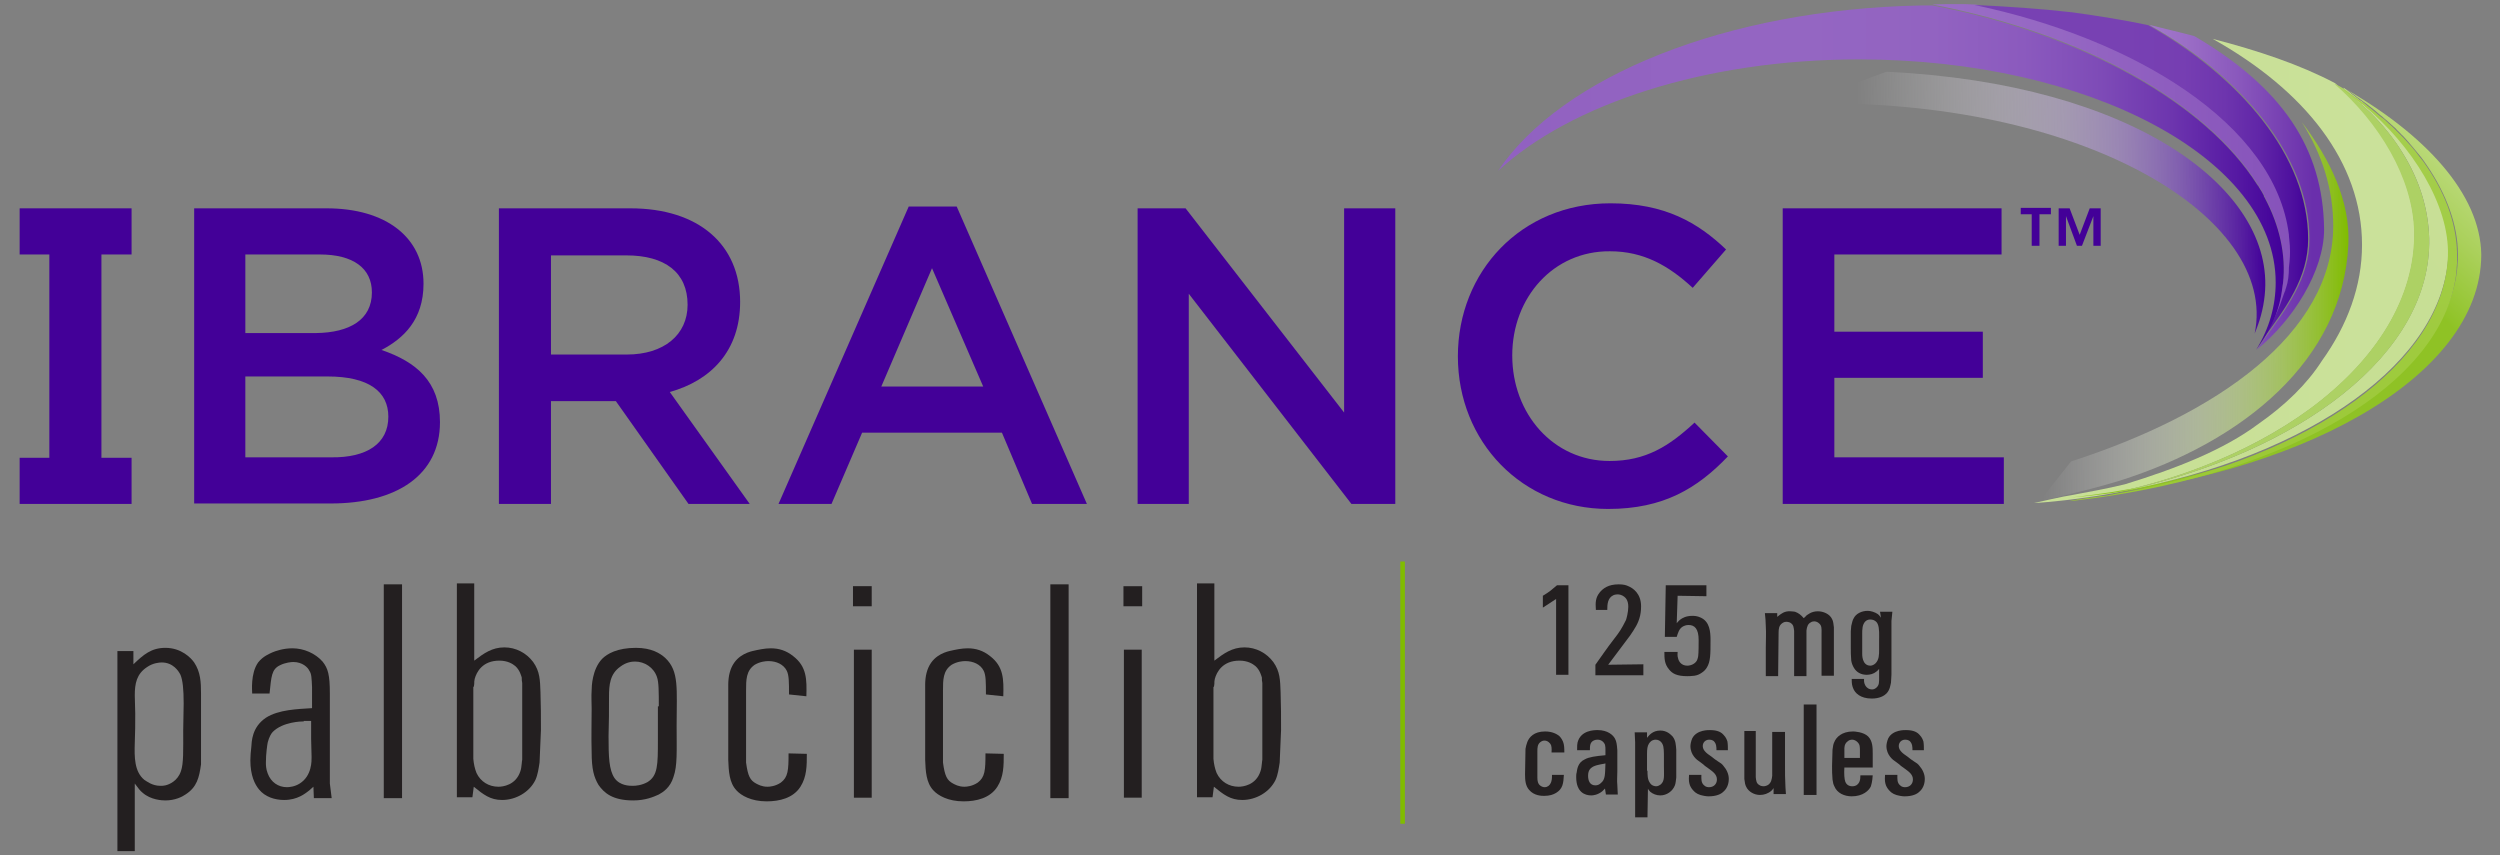 <?xml version="1.0" encoding="utf-8"?>
<!-- Generator: Adobe Illustrator 22.1.0, SVG Export Plug-In . SVG Version: 6.00 Build 0)  -->
<svg version="1.1" id="Layer_1" xmlns="http://www.w3.org/2000/svg" xmlns:xlink="http://www.w3.org/1999/xlink" x="0px" y="0px"
	 viewBox="0 0 547.2 187.2" style="enable-background:new 0 0 547.2 187.2;" xml:space="preserve">
<rect x="0" y="0" width="547.2" height="187.2" fill="#808080" stroke="none"/>
<style type="text/css">
	.st0{fill:#430098;}
	.st1{fill:#231F20;}
	.st2{fill:#80BC00;}
	.st3{fill:url(#SVGID_1_);}
	.st4{fill:url(#SVGID_2_);}
	.st5{fill:url(#SVGID_3_);}
	.st6{fill:url(#SVGID_4_);}
	.st7{fill:url(#SVGID_5_);}
	.st8{fill:url(#SVGID_6_);}
	.st9{fill:url(#SVGID_7_);}
	.st10{fill:url(#SVGID_8_);}
	.st11{fill:url(#SVGID_9_);}
	.st12{fill:url(#SVGID_10_);}
	.st13{fill:url(#SVGID_11_);}
</style>
<g>
	<path class="st0" d="M444.8,46.9h-2.5v-1.4h6.6v1.4h-2.5v6.9h-1.7V46.9z M458.2,47.3L458.2,47.3l-2.5,6.5h-1.1l-2.4-6.5h0v6.5h-1.6
		v-8.2h2.4l2.2,5.8l2.2-5.8h2.4v8.2h-1.6V47.3z"/>
	<path class="st0" d="M92.7,62.1c0,7.9-4.4,12-9.2,14.5c7.6,2.6,12.8,6.9,12.8,15.8c0,11.6-9.5,17.8-23.9,17.8H42.5V45.6h29
		C84.5,45.6,92.7,52,92.7,62.1 M81.4,64c0-5.3-4.1-8.3-11.4-8.3H53.7v17.2h15.5C76.5,72.8,81.4,70,81.4,64 M85,91.2
		c0-5.5-4.3-8.8-13.3-8.8h-18v17.7h18.8C80.3,100.2,85,97.1,85,91.2"/>
	<path class="st0" d="M150.7,110.3l-15.9-22.5h-14.2v22.5h-11.4V45.6H138c14.9,0,24,7.9,24,20.5c0,10.7-6.4,17.2-15.4,19.7
		l17.5,24.5H150.7z M137.1,55.9h-16.5v21.7h16.6c8.1,0,13.3-4.3,13.3-10.9C150.5,59.6,145.5,55.9,137.1,55.9"/>
	<path class="st0" d="M237.9,110.3h-12l-6.6-15.6h-30.6l-6.7,15.6h-11.6l28.5-65.1h10.5L237.9,110.3z M204,58.7l-11.1,25.9h22.3
		L204,58.7z"/>
	<polygon class="st0" points="294.2,45.6 305.4,45.6 305.4,110.3 295.8,110.3 260.2,64.3 260.2,110.3 249,110.3 249,45.6 
		259.5,45.6 294.2,90.3 	"/>
	<path class="st0" d="M352,111.4c-18.8,0-32.9-14.7-32.9-33.4c0-18.5,13.8-33.5,33.4-33.5c11.9,0,19.1,4.2,25.3,10.1l-7.3,8.4
		c-5.2-4.8-10.7-8-18.1-8C340,54.9,331,65.1,331,77.8c0,12.8,9,23.1,21.3,23.1c7.9,0,13-3.2,18.6-8.4l7.3,7.4
		C371.5,106.9,364.1,111.4,352,111.4"/>
	<polygon class="st0" points="438.1,55.7 401.5,55.7 401.5,72.6 434,72.6 434,82.7 401.5,82.7 401.5,100.1 438.6,100.1 438.6,110.3 
		390.2,110.3 390.2,45.6 438.1,45.6 	"/>
	<path class="st1" d="M343.3,128.1v19.6h-2.7v-16.6l-2.9,1.9v-2.6c1.5-0.9,1.8-1.2,3.1-2.3H343.3z"/>
	<path class="st1" d="M349.3,133.4c-0.1-1.5-0.1-2.6,0.9-3.8c0.7-0.8,1.8-1.7,4.1-1.7c1.1,0,1.7,0.2,2.1,0.4c1,0.4,2.8,1.6,2.8,4.4
		c0,0.3,0,1.1-0.2,2c-0.4,1.8-1.2,2.9-2.2,4.4l-4.8,6.4l7.7-0.1v2.4h-10.5v-2.3c1.3-1.8,2.5-3.6,3.9-5.4c1.4-1.8,1.8-2.4,2.8-4.4
		c0.1-0.3,0.5-1.7,0.5-2.9c0-1.3-0.5-1.9-0.9-2.2c-0.5-0.4-1.1-0.5-1.4-0.5c-0.1,0-0.6,0-1,0.2c-1.2,0.6-1.3,1.9-1.3,3.2H349.3z"/>
	<path class="st1" d="M364.4,139.5l0.2-11.4h8.9v2.4l-6.3-0.1l-0.2,6c0.1-0.1,0.4-0.5,0.8-0.8c0.4-0.3,1.2-0.8,2.6-0.8
		c0.4,0,1.1,0,1.9,0.4c1.9,0.9,2.1,3,2.1,4.9c0,3.1,0,4.7-0.8,6c-0.3,0.5-0.7,0.9-1.2,1.2c-0.3,0.2-0.8,0.5-1.5,0.6
		c-0.7,0.1-1.4,0.1-1.6,0.1c-2.3,0-3.3-0.6-4-1.5c-1-1.2-1-2.4-1-3.8l2.9,0c0,0.1-0.1,0.9,0.1,1.4c0.1,0.5,0.6,1.6,2,1.6
		c0.8,0,1.7-0.4,2.1-1.1c0.2-0.4,0.3-0.9,0.3-1c0.1-0.6,0.1-2.9,0.1-3.5c0-2.5-0.9-3.3-2.2-3.3c-0.6,0-1,0.2-1.2,0.3
		c-0.9,0.5-1.1,1.4-1.4,2.3H364.4z"/>
	<path class="st1" d="M388.9,135.1l0.5-0.4c0.4-0.3,1.2-1,2.5-0.9c0.5,0,0.9,0.1,1,0.1c0.8,0.3,1.3,0.7,1.9,1.4
		c0.2-0.2,0.4-0.3,0.5-0.5c0.4-0.3,1.2-1,2.6-1c1.2,0,2.6,0.6,3.1,1.7c0.3,0.5,0.3,1.2,0.4,1.8v10.6h-2.7v-9.4
		c0-0.8,0.1-1.6-0.6-2.1c-0.1-0.1-0.5-0.4-1-0.4c-0.3,0-0.6,0.1-0.7,0.2c-0.7,0.3-0.9,1-1,1.8v10h-2.7v-9.9
		c-0.1-0.7-0.1-1.3-0.7-1.7c-0.1-0.1-0.5-0.3-1-0.3c-0.1,0-0.5,0-0.9,0.3c-0.7,0.5-0.8,1.2-0.8,2.1l-0.1,9.5h-2.7c0-2.1,0-4.2,0-6.3
		c0-1.6,0.1-3.1,0-4.6c0-1-0.1-1.9-0.2-2.9h2.7V135.1z"/>
	<path class="st1" d="M411.5,133.9l2.7,0c-0.1,0.7-0.1,1.4-0.2,2c0,0.6,0,1.2,0,1.9v7c0,1,0,1.9,0,2.9c0,0.6-0.1,1.1-0.1,1.7
		c-0.1,0.4-0.2,1.6-1,2.4c-0.5,0.5-1.5,1.1-3.2,1.1c-2.5,0-3.7-1.2-4.1-2.3c-0.2-0.5-0.3-0.9-0.3-2h2.7c0,0.2,0,0.3,0,0.5
		c0.1,0.9,0.5,1.3,0.8,1.5c0.1,0.1,0.5,0.3,0.9,0.3c0.2,0,0.5,0,0.9-0.3c0.4-0.3,0.7-0.7,0.7-1.7c0-0.2,0-0.4,0-0.6v-1.9
		c-0.3,0.4-0.4,0.4-0.6,0.6c-0.6,0.5-1.4,0.7-2.1,0.7c-1.2,0-2.2-0.5-2.8-1.5c-0.3-0.5-0.5-1-0.6-1.6c-0.1-1-0.1-2-0.1-3.1v-2.2
		c0-0.3,0-0.7,0-1.1c0-0.4,0.1-0.8,0.1-1.2c0.2-0.8,0.3-1.3,0.5-1.6c0.5-1.1,1.8-1.7,3.1-1.7c0.7,0,1.6,0.3,2.2,0.7
		c0.3,0.2,0.7,0.8,0.7,0.8L411.5,133.9z M407.6,142.4c0,0.2,0,0.4,0,0.6c0,0.2-0.1,2.7,1.8,2.7c0.2,0,0.7-0.1,1.1-0.5
		c0.8-0.8,0.8-1.9,0.8-3c0-0.7,0-1.4,0-2.1c0-1,0.1-2.6-0.3-3.5c-0.1-0.3-0.6-1-1.6-1c-0.2,0-0.7,0-1.1,0.4
		c-0.7,0.7-0.7,1.8-0.7,2.8V142.4z"/>
	<path class="st1" d="M339.6,164.7c0-0.1,0.1-1-0.1-1.6c-0.2-0.5-0.8-1-1.4-1c-0.2,0-0.5,0-0.9,0.3c-0.7,0.5-0.7,1.3-0.7,2.1v5.7
		c0,0.7,0.1,1.4,0.7,1.8c0.3,0.2,0.6,0.3,0.9,0.3c0.7,0,1.1-0.5,1.2-0.7c0.4-0.6,0.4-1.3,0.4-2l2.6,0c-0.1,1.8-0.2,3.1-1.8,4
		c-0.5,0.3-1.3,0.6-2.5,0.6c-0.5,0-2.2,0-3.3-1.3c-0.8-0.9-0.9-2.1-0.9-3.4l0.1-5.6c0.1-0.5,0.2-1,0.4-1.5c0.4-1,1.4-2.3,3.9-2.3
		c1.6,0,2.6,0.6,3.1,1c0.5,0.5,0.7,1,0.8,1.2c0.3,0.7,0.3,1.6,0.3,2.4L339.6,164.7z"/>
	<path class="st1" d="M345.2,164.1c0-0.9,0-1.2,0.1-1.6c0.7-2.7,3.7-2.7,4.4-2.7c2.2,0,3.4,1.1,3.8,1.9c0.3,0.6,0.4,1.1,0.5,2.5
		c0,1.6,0,3.1,0,4.7c0,1-0.1,1.9,0,2.9c0,0.7,0.1,1.4,0.1,2.1h-2.6l-0.2-1.3c-0.2,0.2-0.4,0.4-0.6,0.6c-1,0.8-2,0.9-2.4,0.9
		c-1.4,0-3.3-0.7-3.3-4c0-0.3,0-0.7,0.1-1c0.1-0.6,0.2-2.2,1.8-2.9c0.9-0.5,2.3-0.7,4.5-0.9c0-0.4,0-0.9,0-1.3c0-0.2,0-0.6-0.1-1
		c-0.3-0.7-0.9-1.1-1.6-1.1c-0.2,0-0.5,0-0.9,0.2c-0.8,0.4-0.8,1.2-0.8,2.1H345.2z M348.7,167.8c-0.5,0.3-1.1,0.7-1.1,2
		c0,1.1,0.4,2.1,1.6,2.1c0.5,0,0.9-0.2,1.2-0.5c1-0.8,0.9-1.9,1-4.3C351.2,167.2,349.7,167.3,348.7,167.8"/>
	<path class="st1" d="M360.5,161.5c0.4-0.5,1.2-1.6,2.9-1.6c1.5,0,2.3,0.9,2.7,1.3c0.7,0.9,0.7,1.8,0.8,2.9v6.1
		c-0.1,0.6-0.1,1.2-0.3,1.7c-0.5,1.3-1.8,2.2-3.2,2.2c-0.8,0-1.6-0.3-2.2-0.8c-0.2-0.2-0.5-0.6-0.5-0.7l-0.1,6.3h-2.7
		c0-2.7,0-5.4,0-8v-6.2c0-0.7,0-1.5,0-2.2c0-0.7-0.1-1.5-0.1-2.2h2.7L360.5,161.5z M360.6,168.7c0,0.8,0,1.9,0.5,2.6
		c0.4,0.7,1.1,0.8,1.4,0.8c0.5,0,0.8-0.3,1-0.4c0.9-0.8,0.7-1.8,0.7-3.9c0-0.6,0-1.2,0-1.7c0-1.6,0-2.6-0.3-3.2
		c-0.1-0.3-0.6-1-1.5-1c-0.4,0-1,0.1-1.5,0.9c-0.3,0.5-0.4,1.1-0.4,2.2V168.7z"/>
	<path class="st1" d="M375.7,164.3c0-0.8,0-1.5-0.6-2.1c-0.4-0.3-0.8-0.3-1-0.3c-0.8,0-1.4,0.6-1.4,1.4c0,1.1,1.2,1.8,1.9,2.3
		c0.5,0.4,1,0.8,1.5,1.1c0.5,0.3,0.8,0.5,1.1,0.9c0.7,0.8,1.2,1.8,1.2,2.9c0,0.5-0.1,1.9-1.2,2.8c-0.5,0.5-1.5,1-3.2,1
		c-0.1,0-0.6,0-1-0.1c-1.2-0.2-1.8-0.6-2.2-1c-0.4-0.4-0.7-0.8-0.9-1.3c-0.2-0.6-0.3-1-0.2-2.3h2.7c0,0.9-0.1,1.7,0.6,2.3
		c0.4,0.4,0.9,0.4,1.1,0.4c1,0,1.7-0.7,1.7-1.7c0-1.1-0.9-1.7-1.7-2.3c-0.4-0.3-0.9-0.6-1.3-1c-0.3-0.2-0.5-0.4-0.8-0.6
		c-0.5-0.3-2-1.4-2-3.4c0-0.3,0.1-1,0.4-1.7c1-1.9,3.6-1.8,3.9-1.8c1.7,0,2.5,0.5,3,1.1c0.5,0.5,0.7,1.1,0.8,1.4
		c0.1,0.6,0.1,1.3,0.1,1.9H375.7z"/>
	<path class="st1" d="M384.3,160.2v9.9c0.1,0.8,0.1,1.4,0.9,1.8c0.1,0.1,0.5,0.2,0.9,0.2c0.1,0,0.6-0.1,0.9-0.3
		c0.7-0.5,0.8-1.2,0.9-2v-9.6h2.8v7.1c0,1.7,0,3.4,0.1,5c0,0.5,0.1,1,0.1,1.5h-2.7l0-1.3c-0.1,0.2-0.4,0.5-0.5,0.6
		c-0.7,0.6-1.6,0.9-2.5,0.9c-1.2,0-2.5-0.7-3-1.8c-0.2-0.4-0.3-0.8-0.4-1.7v-10.5H384.3z"/>
	<rect x="394.8" y="154.2" class="st1" width="2.8" height="19.8"/>
	<path class="st1" d="M403.7,167.9c-0.1,1.5,0,2.7,0.2,3.2c0.1,0.3,0.5,1,1.5,1c0.2,0,0.5,0,0.9-0.2c0.8-0.5,0.9-1.3,0.9-2.2h2.7
		c0,0.2-0.1,1.5-0.4,2.4c-0.4,0.9-1.7,2.2-4.2,2.2c-1.6,0-3.2-0.7-3.8-2.2c-0.2-0.4-0.3-0.7-0.4-1.5c-0.1-1-0.1-2-0.1-3
		c0-1.2,0.1-2.3,0.1-3.5c0.1-0.9,0.2-1.3,0.4-1.7c0.4-1,1.6-2.3,4.1-2.3c0.3,0,2.3,0.1,3.3,1.1c1,1,1,2.5,1,3.8v3H403.7z
		 M403.7,165.9l3.4,0c0-0.5,0-1.1,0-1.7c0-0.1,0-0.7-0.1-1.1c-0.2-0.6-0.9-1.2-1.6-1.2c-0.3,0-0.7,0.1-0.9,0.3
		c-0.9,0.6-0.8,1.6-0.8,1.9V165.9z"/>
	<path class="st1" d="M418.6,164.3c0-0.8,0-1.5-0.6-2.1c-0.4-0.3-0.8-0.3-1-0.3c-0.8,0-1.4,0.6-1.4,1.4c0,1.1,1.2,1.8,1.9,2.3
		c0.5,0.4,1,0.8,1.5,1.1c0.5,0.3,0.8,0.5,1.1,0.9c0.7,0.8,1.2,1.8,1.2,2.9c0,0.5-0.1,1.9-1.2,2.8c-0.5,0.5-1.5,1-3.2,1
		c-0.1,0-0.6,0-1-0.1c-1.2-0.2-1.8-0.6-2.2-1c-0.4-0.4-0.7-0.8-0.9-1.3c-0.2-0.6-0.3-1-0.2-2.3h2.7c0,0.9-0.1,1.7,0.6,2.3
		c0.4,0.4,0.9,0.4,1.1,0.4c1,0,1.7-0.7,1.7-1.7c0-1.1-0.9-1.7-1.7-2.3c-0.4-0.3-0.9-0.6-1.3-1c-0.3-0.2-0.5-0.4-0.8-0.6
		c-0.5-0.3-2-1.4-2-3.4c0-0.3,0.1-1,0.4-1.7c1-1.9,3.6-1.8,3.9-1.8c1.7,0,2.5,0.5,3,1.1c0.5,0.5,0.7,1.1,0.8,1.4
		c0.1,0.6,0.1,1.3,0.1,1.9H418.6z"/>
	<path class="st1" d="M29.2,142.3v3.1c2.2-2.1,3.9-3.6,7-3.6c3.5,0,5.6,2.2,6.3,3.2c1.4,2.1,1.5,4.3,1.5,6.8v15.5
		c-0.4,2.9-0.9,5-3.4,6.6c-0.7,0.5-2.3,1.3-4.4,1.3c-0.7,0-3.2-0.1-5-1.7c-0.5-0.4-0.9-0.9-1.7-2v14.8h-3.8v-43.8H29.2z M31.6,170.7
		c0.5,0.3,1.7,1.3,3.5,1.3c0.5,0,0.6,0,1.1-0.1c0.9-0.2,2.7-1,3.4-3.1c0.6-1.7,0.5-4.6,0.5-9c0-1.9,0.1-3.8,0.1-5.8
		c0-3.1-0.2-5.1-0.7-6.3c-0.4-0.8-1.6-2.7-4.1-2.7c-0.5,0-1.9,0.1-3.2,1c-2.3,1.5-2.7,3.6-2.7,6.2c0,1.3,0.1,2.7,0.1,4
		c0,2.2,0,4.2-0.1,6.4C29.4,165.7,29.4,168.9,31.6,170.7"/>
	<path class="st1" d="M68.3,150.4c-0.1-2-0.1-2.9-0.6-3.6c-0.3-0.7-1.5-1.9-3.5-1.9c-0.4,0-1.7,0.1-2.9,0.7
		c-1.9,0.9-1.9,2.5-2.3,6.2h-3.8c0-0.5-0.4-4.4,1.3-6.8c1.1-1.4,2.5-1.9,3.1-2.2c0.7-0.3,2.4-0.9,4.4-0.9c2.5,0,5,1.1,6.6,2.9
		c1.2,1.5,1.6,2.9,1.6,7v19.7l0.4,3.2h-3.9l-0.1-2.5c-0.3,0.3-0.6,0.5-0.9,0.8c-0.9,0.7-2.6,2.1-5.5,2.1c-2.1,0-4.2-0.7-5.5-2.3
		c-0.9-1.1-1.9-3-1.9-6.4c0-0.9,0.1-1.9,0.2-2.8c0.1-1.3,0.1-4.4,3.2-6.5c2.8-1.8,7-1.9,10.1-2.1V150.4z M66.5,157.9
		c-0.6,0-4.6,0.1-6.8,2.3c-0.3,0.3-0.8,1.1-1.1,2.3c-0.1,0.5-0.4,2.5-0.4,4.4c0,0.5,0,1.4,0.4,2.4c0.7,1.9,2.3,3,4.2,3
		c0.5,0,1.7-0.1,2.8-0.8c2.7-1.7,2.6-5,2.6-5.8c0-1.3-0.1-2.7-0.1-4v-3.9H66.5z"/>
	<rect x="84" y="127.9" class="st1" width="4" height="46.8"/>
	<path class="st1" d="M103.8,127.9v16.7c2.1-1.6,3.9-2.9,6.6-2.9c2.5,0,4.8,1.2,6.3,3.2c1.5,2.1,1.5,4,1.6,6.6
		c0.1,2.7,0.1,5.5,0.1,8.3c-0.1,2.3-0.2,4.7-0.3,7.1c-0.2,1.3-0.4,2.7-0.9,3.8c-1.3,2.7-4.3,4.4-7.3,4.4c-2.6,0-4.1-1.2-6.2-2.9
		l-0.3,2.3H100v-46.8H103.8z M103.6,166.1c0.1,1.1,0.3,2.1,0.7,3.1c0.9,1.9,2.7,3,4.8,3c0.9,0,3.8-0.3,4.8-3.4
		c0.2-0.6,0.2-0.9,0.3-1.7c0-0.3,0.1-0.8,0.1-0.8v-16.8c-0.1-0.4-0.1-0.8-0.1-1.2c-0.1-0.3-0.4-1.6-1.4-2.5
		c-0.6-0.5-1.7-1.2-3.5-1.2c-3.7,0-5,2.5-5.4,4c-0.1,0.4-0.1,0.7-0.1,1.1c0,0.3-0.1,0.7-0.2,0.7V166.1z"/>
	<path class="st1" d="M129.5,155.1c0-1.3-0.1-2.7,0-4c0-0.8,0.1-4.6,2.3-6.9c1.1-1.1,3.3-2.4,7.4-2.4c3.4,0,5.3,1.2,6.4,2.2
		c3.1,2.9,2.5,6.8,2.5,14.8c0,5.7,0.2,8.8-0.7,11.3c-0.7,2.3-2.3,3.3-3.2,3.8c-1.1,0.5-2.9,1.3-5.6,1.3c-4.6,0-6.4-1.7-7.6-3.4
		c-1-1.7-1.5-3.4-1.5-7.2C129.4,161.4,129.5,158.2,129.5,155.1 M144.2,154.6c0-3.1,0-5.3-0.4-6.4c-0.7-2.1-2.7-3.4-4.8-3.4
		c-0.6,0-1.9,0.1-3.2,1.1c-2.3,1.6-2.5,4-2.5,6.6c0,2.9,0,5.8-0.1,8.6c0,4.6,0.1,7.4,1.3,9.2c1.2,1.7,3.3,1.7,4,1.7
		c0.7,0,1.9-0.1,3.2-0.8c2.3-1.4,2.3-3.8,2.3-9.2V154.6z"/>
	<path class="st1" d="M172.7,152c0-2.7,0-4.2-0.5-5.2c-0.7-1.4-2.3-2.1-4-2.1c-0.6,0-1.8,0.1-3,0.8c-1.9,1.3-1.9,3.3-1.9,5.7v15.7
		c0.4,3,0.9,3.9,2.2,4.6c0.4,0.2,1.2,0.7,2.5,0.7c0.5,0,1.7-0.1,2.9-0.9c1.6-1.2,1.7-2.7,1.7-6.4l4,0.1c0,2.6,0,5-1.4,7.2
		c-1.6,2.5-4.6,3.2-7.4,3.2c-3.4,0-5.6-1.3-6.6-2.4c-1.6-1.7-1.7-4.2-1.8-6.7v-16.5c0-0.7,0.1-1.8,0.3-2.5c0.9-3.6,3.8-4.5,5-4.8
		c1.3-0.3,2.7-0.6,4-0.6c1.8,0,3.4,0.5,4.9,1.7c3,2.3,3,5.1,2.9,8.8L172.7,152z"/>
	<path class="st1" d="M190.8,132.7h-4.1v-4.4h4.1V132.7z M190.8,174.6h-3.9v-32.4h3.9V174.6z"/>
	<path class="st1" d="M215.8,152c0-2.7,0-4.2-0.5-5.2c-0.7-1.4-2.3-2.1-4-2.1c-0.6,0-1.8,0.1-3,0.8c-1.9,1.3-1.9,3.3-1.9,5.7v15.7
		c0.4,3,0.9,3.9,2.2,4.6c0.4,0.2,1.2,0.7,2.5,0.7c0.5,0,1.7-0.1,2.9-0.9c1.6-1.2,1.7-2.7,1.7-6.4l4,0.1c0,2.6,0,5-1.4,7.2
		c-1.6,2.5-4.6,3.2-7.4,3.2c-3.4,0-5.6-1.3-6.6-2.4c-1.6-1.7-1.7-4.2-1.8-6.7v-16.5c0-0.7,0.1-1.8,0.3-2.5c0.9-3.6,3.8-4.5,5-4.8
		c1.3-0.3,2.7-0.6,4-0.6c1.8,0,3.4,0.5,4.9,1.7c3,2.3,3,5.1,2.9,8.8L215.8,152z"/>
	<rect x="229.9" y="127.9" class="st1" width="4" height="46.8"/>
	<path class="st1" d="M250,132.7h-4.1v-4.4h4.1V132.7z M249.9,174.6H246v-32.4h3.9V174.6z"/>
	<path class="st1" d="M265.8,127.9v16.7c2.1-1.6,3.9-2.9,6.6-2.9c2.5,0,4.8,1.2,6.3,3.2c1.5,2.1,1.5,4,1.6,6.6
		c0.1,2.7,0.1,5.5,0.1,8.3c-0.1,2.3-0.2,4.7-0.3,7.1c-0.2,1.3-0.4,2.7-0.9,3.8c-1.3,2.7-4.3,4.4-7.3,4.4c-2.6,0-4.1-1.2-6.2-2.9
		l-0.3,2.3H262v-46.8H265.8z M265.6,166.1c0.1,1.1,0.3,2.1,0.7,3.1c0.9,1.9,2.7,3,4.8,3c0.9,0,3.8-0.3,4.8-3.4
		c0.2-0.6,0.2-0.9,0.3-1.7c0-0.3,0.1-0.8,0.1-0.8v-16.8c-0.1-0.4-0.1-0.8-0.1-1.2c-0.1-0.3-0.4-1.6-1.4-2.5
		c-0.6-0.5-1.7-1.2-3.5-1.2c-3.7,0-5,2.5-5.4,4c-0.1,0.4-0.1,0.7-0.1,1.1c0,0.3-0.1,0.7-0.2,0.7V166.1z"/>
	<rect x="306.5" y="122.9" class="st2" width="1" height="57.4"/>
	<polygon class="st0" points="28.8,55.7 28.8,45.6 22.2,45.6 10.8,45.6 4.3,45.6 4.3,55.7 10.8,55.7 10.8,100.2 4.3,100.2 
		4.3,110.3 10.8,110.3 22.2,110.3 28.8,110.3 28.8,100.2 22.2,100.2 22.2,55.7 	"/>
	<g>
		
			<linearGradient id="SVGID_1_" gradientUnits="userSpaceOnUse" x1="394.747" y1="23.662" x2="494.721" y2="23.662" gradientTransform="matrix(1 -2.210000e-02 2.210000e-02 1 0.266 30.735)">
			<stop  offset="0.112" style="stop-color:#FEFEFE;stop-opacity:0"/>
			<stop  offset="0.208" style="stop-color:#FAF9FC;stop-opacity:0.108"/>
			<stop  offset="0.318" style="stop-color:#F0EBF6;stop-opacity:0.232"/>
			<stop  offset="0.435" style="stop-color:#DFD4ED;stop-opacity:0.364"/>
			<stop  offset="0.557" style="stop-color:#C7B4E0;stop-opacity:0.502"/>
			<stop  offset="0.683" style="stop-color:#A88AD0;stop-opacity:0.643"/>
			<stop  offset="0.813" style="stop-color:#8258BC;stop-opacity:0.789"/>
			<stop  offset="0.942" style="stop-color:#571DA4;stop-opacity:0.935"/>
			<stop  offset="1" style="stop-color:#410099"/>
		</linearGradient>
		<path class="st3" d="M493.5,73c1.1-2.6,1.9-5.4,2.2-8.4c2.4-23.1-28.5-46.3-82.8-48.9c0,0-19.5,7.1-17.8,7
			C455.5,21.3,498.8,47.5,493.5,73z"/>
		
			<linearGradient id="SVGID_2_" gradientUnits="userSpaceOnUse" x1="446.964" y1="71.354" x2="514.256" y2="71.354" gradientTransform="matrix(1 4.200000e-03 -4.200000e-03 1 2.430000e-02 -5.238)">
			<stop  offset="6.875800e-03" style="stop-color:#FEFEFE;stop-opacity:0"/>
			<stop  offset="0.114" style="stop-color:#FCFDF9;stop-opacity:0.108"/>
			<stop  offset="0.237" style="stop-color:#F5F9EB;stop-opacity:0.232"/>
			<stop  offset="0.368" style="stop-color:#E9F3D4;stop-opacity:0.364"/>
			<stop  offset="0.505" style="stop-color:#D9EBB4;stop-opacity:0.502"/>
			<stop  offset="0.646" style="stop-color:#C5E08A;stop-opacity:0.643"/>
			<stop  offset="0.79" style="stop-color:#ACD258;stop-opacity:0.789"/>
			<stop  offset="0.935" style="stop-color:#8FC31D;stop-opacity:0.935"/>
			<stop  offset="1" style="stop-color:#80BC00"/>
		</linearGradient>
		<path class="st4" d="M453.3,101l-6.8,8.6c0,0,9-1.8,17.5-4.4c27.1-8.6,48.8-26.4,50-51.6c0.5-9.5-4-18.8-10.2-26.9
			c4.5,7.1,6.9,14.7,6.9,22.8C510.6,73.1,485.2,90.7,453.3,101z"/>
		<linearGradient id="SVGID_3_" gradientUnits="userSpaceOnUse" x1="470.352" y1="41.059" x2="511.679" y2="41.059">
			<stop  offset="1.030370e-02" style="stop-color:#A177CA"/>
			<stop  offset="0.193" style="stop-color:#9B6EC6"/>
			<stop  offset="0.486" style="stop-color:#8957BC"/>
			<stop  offset="0.852" style="stop-color:#6B31AC"/>
			<stop  offset="0.868" style="stop-color:#6A2FAC"/>
		</linearGradient>
		<path class="st5" d="M480.3,7.9c-1.4-0.4-4.8-1.2-7.2-1.8c-1.1-0.3-2-0.5-2.4-0.6c-0.1,0-0.2,0-0.2,0c20.2,11.3,35,28.7,35,46.8
			c0,8.5-4.8,15-10.1,22.2c0,0,0,0,0,0c-0.4,0.7-0.9,1.3-1.4,2c7.9-6.4,14.7-17.2,14.7-26.3C508.5,32.3,499.4,19.1,480.3,7.9z"/>
		<linearGradient id="SVGID_4_" gradientUnits="userSpaceOnUse" x1="412.908" y1="36.458" x2="501.725" y2="36.458">
			<stop  offset="1.030370e-02" style="stop-color:#9C6FC7"/>
			<stop  offset="0.422" style="stop-color:#9567C3"/>
			<stop  offset="1" style="stop-color:#8652BA"/>
		</linearGradient>
		<path class="st6" d="M499.9,64.6c0.1-0.3,0.2-0.5,0.3-0.8c0-0.1,0-0.1,0.1-0.2c0,0,0-0.1,0-0.1c0.1-0.2,0.1-0.4,0.2-0.6
			c0.3-1.2,0.6-2.6,0.8-4.5c0.2-1.5,0.2-3,0.2-4.6c0,0,0,0,0-0.1c0-0.7-0.1-1.4-0.2-2.2c0-0.1,0-0.1,0-0.2c-3-24.3-34-43-68.8-50.3
			c-0.8,0-1.6-0.1-2.4-0.1c-0.2,0-0.5,0-0.7,0c-2,0-2.3,0-3.3,0c-0.4,0-3.9,0.1-3.1,0.1c33,6.3,59.8,21.4,71.1,39.3
			c0.1,0.2,0.3,0.4,0.4,0.6c0.3,0.6,0.7,1.1,1,1.7c0.1,0.2,0.2,0.3,0.2,0.5c3.2,6,4.7,12.4,4,18.8c0,0.2,0,0.4-0.1,0.6
			c-0.3,2.4-0.9,4.6-1.7,6.8c-0.1,0.2-0.2,0.4-0.3,0.7c-0.1,0.2-0.2,0.4-0.3,0.6c-0.1,0.1-0.2,0.4-0.4,0.6c-0.1,0.2-0.1,0.3-0.2,0.5
			C498.1,69.6,499.1,67.1,499.9,64.6z"/>
		<linearGradient id="SVGID_5_" gradientUnits="userSpaceOnUse" x1="432.44" y1="37.88" x2="505.415" y2="37.88">
			<stop  offset="0" style="stop-color:#7841B3"/>
			<stop  offset="0.446" style="stop-color:#7841B3"/>
			<stop  offset="0.624" style="stop-color:#763EB2"/>
			<stop  offset="0.746" style="stop-color:#6E35AE"/>
			<stop  offset="0.85" style="stop-color:#6126A8"/>
			<stop  offset="0.945" style="stop-color:#4F119F"/>
			<stop  offset="1" style="stop-color:#410099"/>
		</linearGradient>
		<path class="st7" d="M500.4,62.9c-0.1,0.2-0.1,0.4-0.2,0.6c0,0,0,0.1,0,0.1c0,0.1,0,0.1-0.1,0.2c-0.1,0.3-0.2,0.5-0.3,0.8
			c-0.8,2.5-1.9,5-3.1,7.2c0,0,0,0,0,0c-0.5,0.9-1,1.8-1.6,2.7c5.3-7.2,10.1-13.7,10.1-22.2c0-18.1-14.9-35.5-35-46.8
			c-5.2-1.1-10.8-2-16.6-2.8c-7-0.8-14.3-1.3-21.4-1.6c34.8,7.3,65.8,26,68.8,50.3c0,0.1,0,0.1,0,0.2c0.1,0.7,0.1,1.4,0.2,2.2
			c0,0,0,0,0,0.1c0.1,1.5,0,3-0.2,4.6C501,60.3,500.8,61.7,500.4,62.9z"/>
		<linearGradient id="SVGID_6_" gradientUnits="userSpaceOnUse" x1="327.942" y1="38.885" x2="499.87" y2="38.885">
			<stop  offset="0" style="stop-color:#9161C0"/>
			<stop  offset="4.360881e-03" style="stop-color:#9161C1"/>
			<stop  offset="0.384" style="stop-color:#9466C2"/>
			<stop  offset="0.553" style="stop-color:#9263C1"/>
			<stop  offset="0.668" style="stop-color:#8B5ABE"/>
			<stop  offset="0.767" style="stop-color:#7E4BB7"/>
			<stop  offset="0.857" style="stop-color:#6D35AE"/>
			<stop  offset="0.939" style="stop-color:#5619A3"/>
			<stop  offset="1" style="stop-color:#410099"/>
		</linearGradient>
		<path class="st8" d="M495.7,43.3c-0.1-0.2-0.2-0.3-0.2-0.5c-0.3-0.6-0.6-1.1-1-1.7c-0.1-0.2-0.2-0.4-0.4-0.6
			c-11.3-17.9-38.1-33-71.1-39.3c-0.8,0-1.6,0-2.5,0c-42.7,0.8-78.8,15.6-92.6,36.2C343.7,22.8,373.2,13,406.9,13
			c50.4,0,91.2,21.8,91.2,48.8c0,5.2-1.4,10.1-4.3,14.8c4.9-6.5,5.5-11.6,5.8-14c0-0.2,0.1-0.4,0.1-0.6
			C500.4,55.7,498.9,49.3,495.7,43.3z"/>
		<linearGradient id="SVGID_7_" gradientUnits="userSpaceOnUse" x1="428.808" y1="59.254" x2="567.585" y2="59.254">
			<stop  offset="0.36" style="stop-color:#C8E096"/>
			<stop  offset="1" style="stop-color:#CDE29F"/>
		</linearGradient>
		<path class="st9" d="M511.1,18.2c-7.8-4.1-16.8-7.1-26.8-9.7c20.2,11.3,32.7,27,32.7,45.1c0,9-3.2,17.6-8.8,25.4
			c-3.2,5-8,9.7-13.9,13.8c-7.6,5.7-18.1,9.8-29.2,13.2c-2,0.5-4,0.9-6,1.3c-0.7,0.1-5.6,1.1-7.5,1.4c0,0-5.2,1.1-6.4,1.4
			c2-0.1,3.9-0.3,5.8-0.5c0.2,0,6.4-0.7,11.2-1.6c7.1-1.5,13.8-3.5,20-5.9c8.8-3.4,16.7-7.7,23.3-12.5c14.6-10.7,23.3-24.5,23-39
			C528.2,38.7,520.9,26.7,511.1,18.2z"/>
		<linearGradient id="SVGID_8_" gradientUnits="userSpaceOnUse" x1="558.316" y1="9.741" x2="504.221" y2="69.51">
			<stop  offset="0" style="stop-color:#DBEAB9"/>
			<stop  offset="9.638029e-02" style="stop-color:#D8E8B3"/>
			<stop  offset="0.231" style="stop-color:#CFE3A1"/>
			<stop  offset="0.387" style="stop-color:#BFDC83"/>
			<stop  offset="0.56" style="stop-color:#AAD05A"/>
			<stop  offset="0.745" style="stop-color:#8FC326"/>
			<stop  offset="0.746" style="stop-color:#8FC225"/>
		</linearGradient>
		<path class="st10" d="M512.9,19.2C512.9,19.2,512.9,19.2,512.9,19.2C512.9,19.2,512.9,19.2,512.9,19.2c0.1,0.1,0.1,0.1,0.1,0.1
			c0,0,0.1,0.1,0.2,0.1c0,0-0.1-0.1-0.1-0.1c0.5,0.3,1.7,1.1,2.2,1.5c0.2,0.1,0.3,0.2,0.5,0.4c0.2,0.1,0.4,0.3,0.6,0.4
			c0.8,0.6,1.6,1.1,2.3,1.7c0,0,0,0,0,0c0.8,0.6,1.5,1.2,2.3,1.9c0.1,0.1,0.3,0.2,0.4,0.3c0.5,0.5,1.1,0.9,1.6,1.4
			c0.3,0.3,0.7,0.6,1,0.9c0.3,0.2,0.5,0.5,0.7,0.7c0.5,0.5,1,1,1.5,1.5c0,0,0,0,0,0c1.2,1.3,2.3,2.7,3.4,4c0.6,0.7,1.1,1.5,1.6,2.2
			c4.3,6.3,6.8,13.1,6.8,19.5c0,0,0,0,0,0c0,0,0,0,0,0c0,0.7,0,1.5-0.1,2.2c0,0.1,0,0.2,0,0.2c0,0.4-0.1,0.7-0.1,1.1
			c-3,24.3-36.7,43.3-79.7,49.1c-1.6,0.2-3.3,0.4-4.9,0.6c49-4.1,89.9-26,89.9-53.2C542.9,42.4,530.7,29.3,512.9,19.2z"/>
		<linearGradient id="SVGID_9_" gradientUnits="userSpaceOnUse" x1="-1086.119" y1="1259.216" x2="561.902" y2="17.343">
			<stop  offset="0.618" style="stop-color:#B0D36A"/>
			<stop  offset="1" style="stop-color:#C9E098"/>
		</linearGradient>
		<path class="st11" d="M535.9,55.6c0.4-11.1-7.9-24.1-18.4-32.9c-0.1-0.1-0.1-0.1-0.2-0.2c-0.2-0.2-0.4-0.4-0.7-0.5
			c-0.6-0.4-1.1-0.9-1.7-1.3c0,0-0.9-0.7-1.1-0.9c-0.3-0.2-0.6-0.5-0.9-0.6c0.1,0.1,0.2,0.3,0.3,0.4c1.6,1.5,5.3,4.7,5.6,5
			c2.8,2.8,5.2,5.8,7.1,8.9c3.6,5.8,5.6,12,5.8,18.6c0.6,25.3-28.2,46.8-66.6,55.3C505.7,99.7,535,79.1,535.9,55.6z"/>
		<g>
			<linearGradient id="SVGID_10_" gradientUnits="userSpaceOnUse" x1="2789.646" y1="-2463.757" x2="-2366.637" y2="3233.333">
				<stop  offset="6.855870e-03" style="stop-color:#B3D46E"/>
				<stop  offset="0.342" style="stop-color:#AFD268"/>
				<stop  offset="0.808" style="stop-color:#A6CE56"/>
				<stop  offset="0.995" style="stop-color:#A1CB4D"/>
			</linearGradient>
			<path class="st12" d="M518.8,24.6c-0.3-0.3-3.2-2.9-4.8-4.4c0.2,0.1-1-0.9-1-0.8c-0.1,0-0.1-0.1-0.2-0.1
				c-0.3-0.2-0.5-0.3-0.7-0.4c-0.4-0.2-0.8-0.4-1.2-0.6c9.8,8.5,17.2,20.6,17.5,32.3c0.3,14.5-8.4,28.3-23,39
				c-6.7,4.9-14.5,9.1-23.3,12.5c-6.2,2.4-12.9,4.4-20,5.9c0.3,0,0.5-0.1,0.8-0.1c39.5-8.2,69.5-30,68.8-55.8
				c-0.2-6.6-2.2-12.8-5.8-18.6C524,30.3,521.6,27.4,518.8,24.6z"/>
		</g>
		<linearGradient id="SVGID_11_" gradientUnits="userSpaceOnUse" x1="495.48" y1="426.25" x2="495.48" y2="-297.897">
			<stop  offset="0" style="stop-color:#80BC00"/>
			<stop  offset="0.26" style="stop-color:#83BD00"/>
			<stop  offset="0.33" style="stop-color:#8DC216"/>
			<stop  offset="0.463" style="stop-color:#9DCA3A"/>
			<stop  offset="0.598" style="stop-color:#A9D056"/>
			<stop  offset="0.732" style="stop-color:#B2D46A"/>
			<stop  offset="0.866" style="stop-color:#B7D776"/>
			<stop  offset="1" style="stop-color:#B9D87A"/>
		</linearGradient>
		<path class="st13" d="M531.2,36.5c-0.5-0.8-1.1-1.6-1.7-2.3c-1-1.4-2.2-2.7-3.4-4c0,0,0,0,0,0c-0.5-0.5-1-1-1.5-1.5
			c-0.2-0.2-0.5-0.5-0.7-0.7c-0.3-0.3-0.6-0.6-1-0.9c-0.5-0.5-1-1-1.6-1.4c-0.1-0.1-0.3-0.2-0.4-0.3c-0.7-0.6-1.5-1.3-2.3-1.9
			c0,0,0,0,0,0c-0.7-0.6-1.5-1.2-2.3-1.7c-0.2-0.1-0.4-0.3-0.6-0.4c-0.8-0.6-1.6-1.1-2.5-1.7c0,0,0,0-0.1,0c0,0,0,0,0,0
			c0,0,0,0-0.1,0c0,0,0,0,0,0c0,0,0,0,0,0c0.1,0,0.1,0.1,0.2,0.2c0,0,0,0,0,0c0.1,0,0.1,0.1,0.2,0.1c0,0,0,0,0.1,0.1
			c0.3,0.2,1.2,0.9,1.6,1.2c-0.2-0.2-0.5-0.3-0.7-0.5c0.2,0.1,0.3,0.3,0.4,0.3c0.6,0.4,1.1,0.9,1.7,1.3c0.2,0.2,0.4,0.4,0.7,0.5
			c0.1,0.1,0.1,0.1,0.2,0.2c10.5,8.7,18.8,21.8,18.4,32.9c-0.8,23.5-30.2,44.1-70.7,51.7c-0.7,0.1-1.5,0.3-2.2,0.4
			c-0.3,0.1-0.6,0.1-0.9,0.2c-0.6,0.1-1.2,0.2-1.8,0.4c0,0,0,0,0,0c0.4-0.1,0.9-0.2,1.3-0.3c0,0,0,0,0,0c-0.5,0.1-1.1,0.2-1.6,0.2
			c-1.4,0.2-2.9,0.4-4.3,0.6c-0.2,0-0.3,0.1-0.5,0.1c0,0,0,0,0,0c-0.1,0-0.1,0-0.2,0c-0.1,0-0.3,0-0.5,0.1c-0.2,0-1.2,0.2-1.5,0.3
			l1-0.1c1.3-0.2,2.7-0.3,4-0.5c43-5.8,76.7-24.8,79.7-49.1c0-0.4,0.1-0.7,0.1-1.1c0-0.1,0-0.2,0-0.2c0.1-0.7,0.1-1.5,0.1-2.2
			C537.9,49.6,535.5,42.8,531.2,36.5z"/>
	</g>
</g>
</svg>
